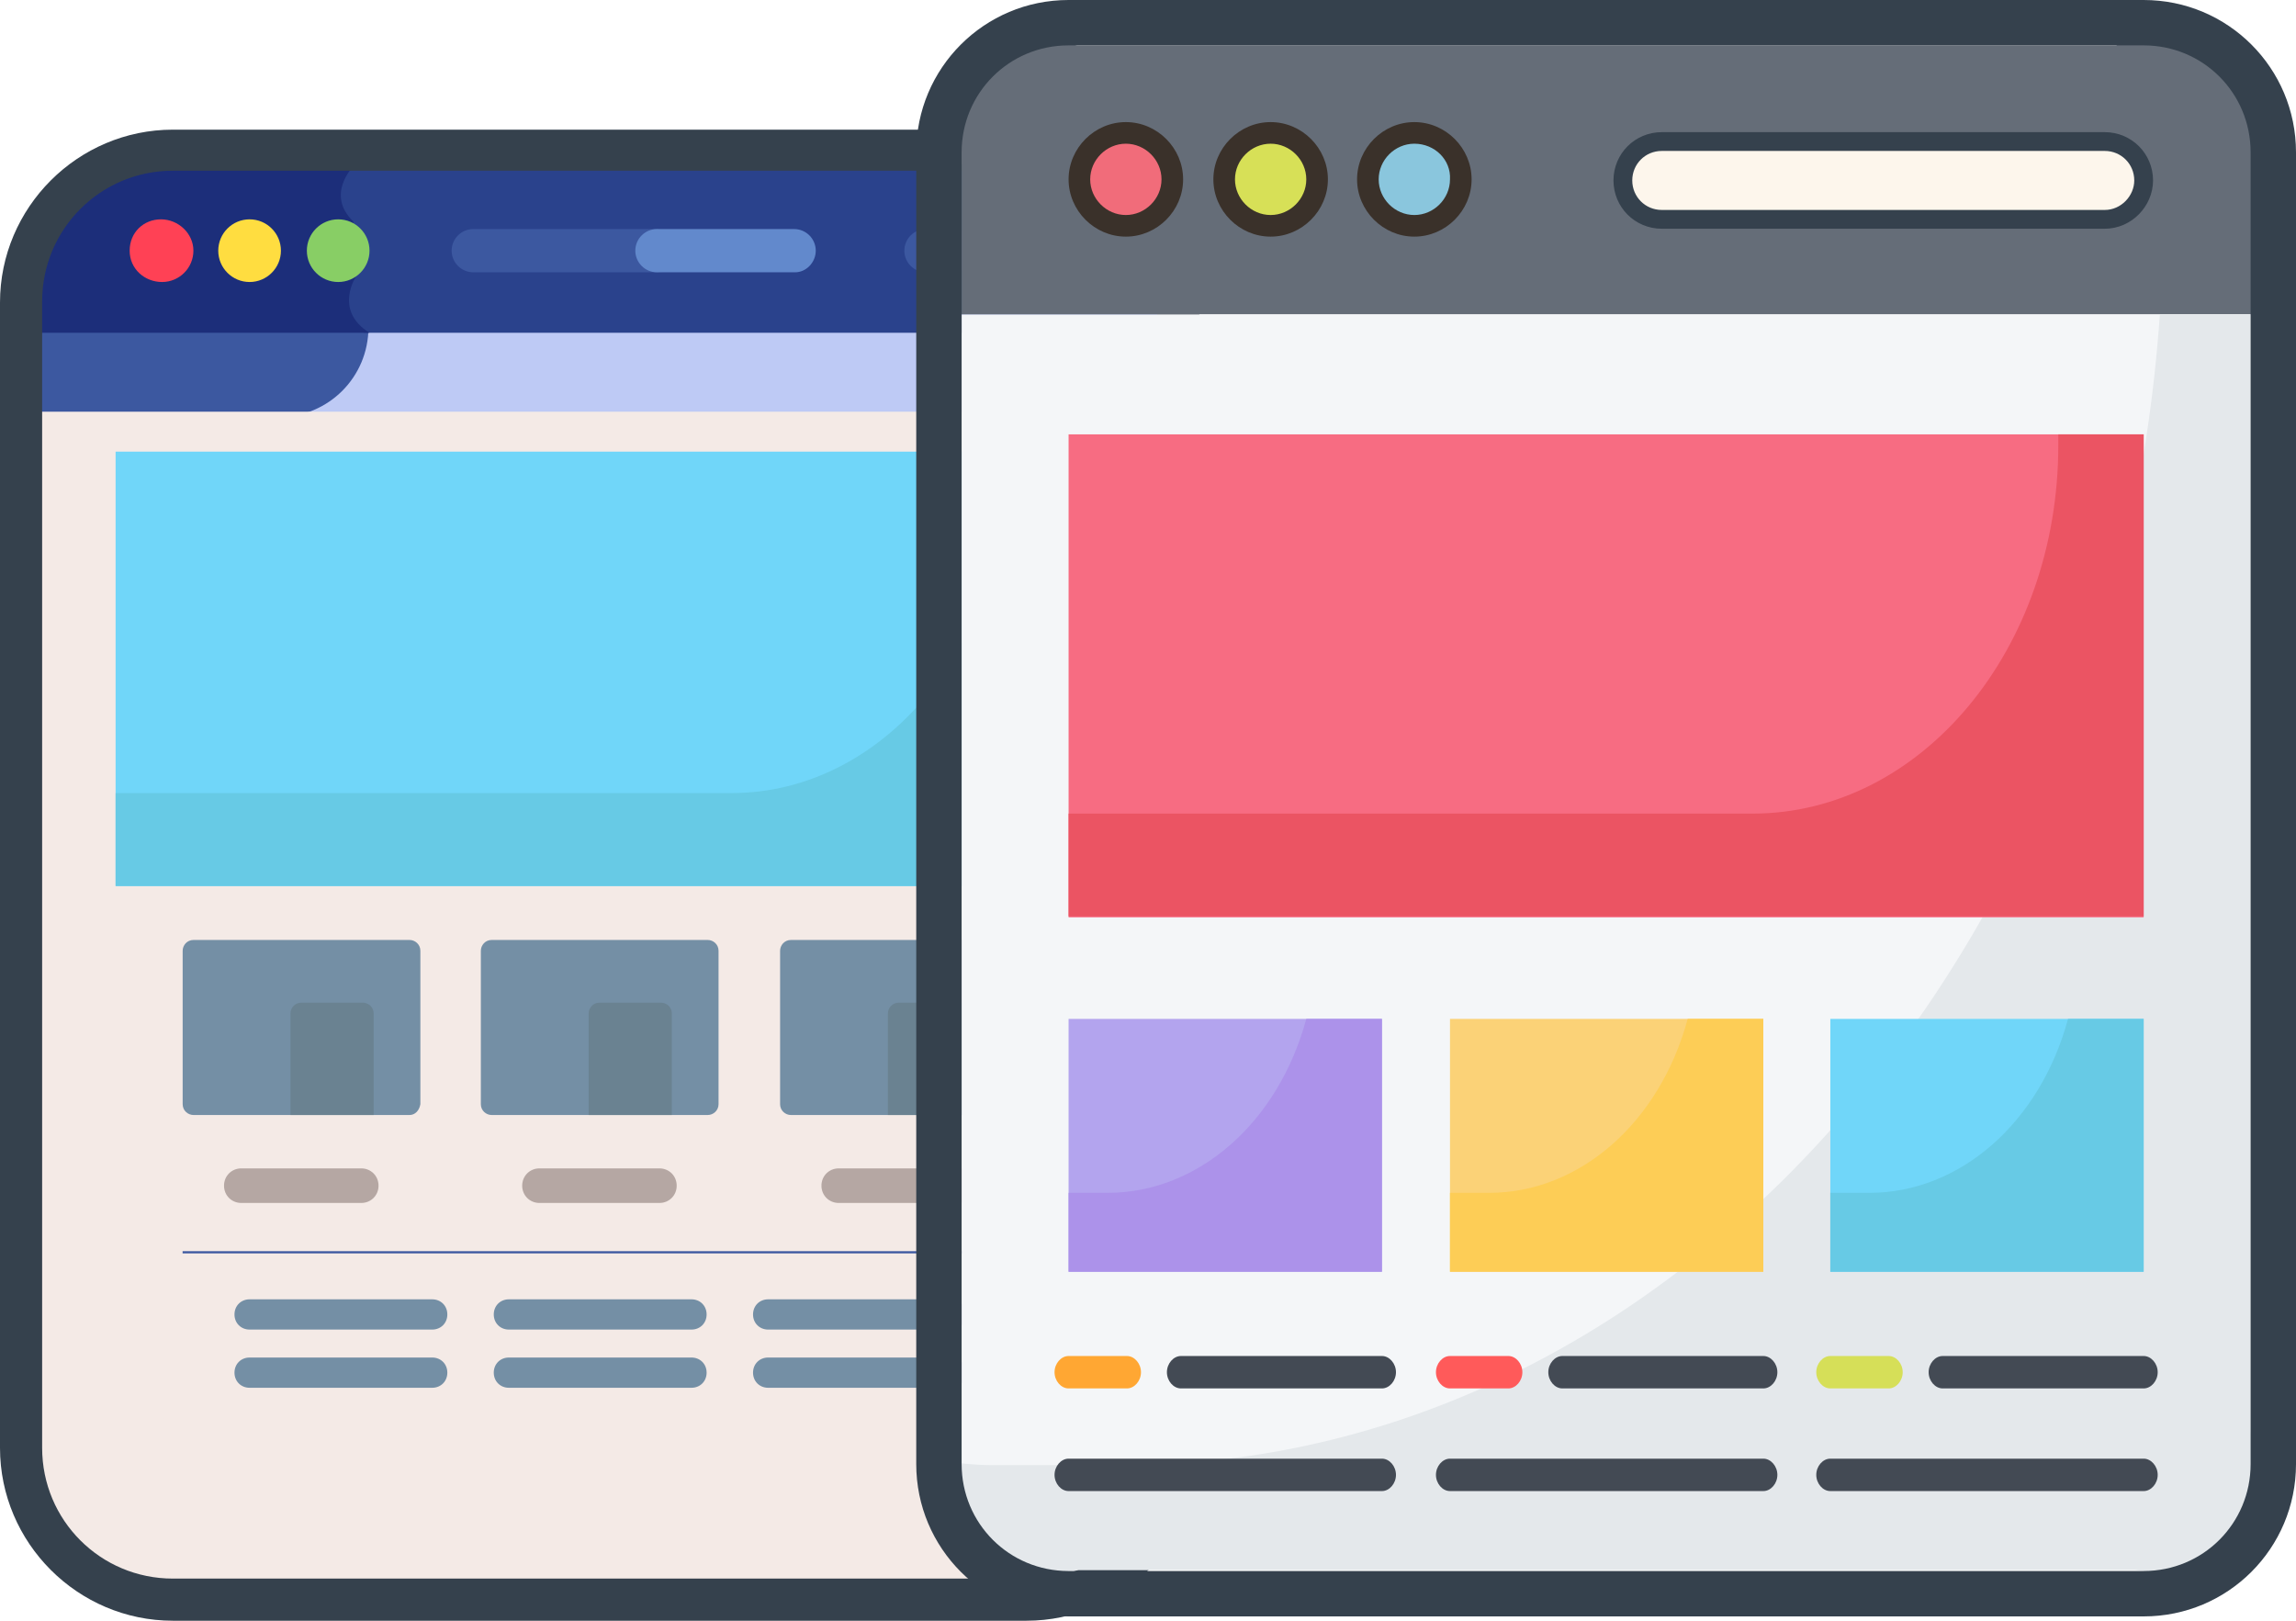 <?xml version="1.0" encoding="utf-8"?>
<!-- Generator: Adobe Illustrator 25.0.0, SVG Export Plug-In . SVG Version: 6.00 Build 0)  -->
<svg version="1.1" id="Layer_1" xmlns="http://www.w3.org/2000/svg" xmlns:xlink="http://www.w3.org/1999/xlink" x="0px" y="0px"
	 viewBox="0 0 212.5 150" style="enable-background:new 0 0 212.5 150;" xml:space="preserve">
<style type="text/css">
	.st0{fill:#F4EAE6;}
	.st1{fill:#BECAF5;}
	.st2{fill:#3C58A0;}
	.st3{fill:#DEEEFF;}
	.st4{fill:#2A428C;}
	.st5{fill:#1C2E7A;}
	.st6{fill:#FF4155;}
	.st7{fill:#FFDD40;}
	.st8{fill:#88CE65;}
	.st9{fill:#6289CC;}
	.st10{fill:#4369FD;}
	.st11{fill:#B5A7A3;}
	.st12{fill:#748FA5;}
	.st13{fill:#6A8291;}
	.st14{fill:#70D6F9;}
	.st15{fill:#67CAE5;}
	.st16{fill:#35414D;}
	.st17{fill:#656D78;}
	.st18{fill:#F4F6F8;}
	.st19{fill:#E4E8EB;}
	.st20{fill:#B3A4EE;}
	.st21{fill:#AC92EA;}
	.st22{fill:#FBD277;}
	.st23{fill:#F76C82;}
	.st24{fill:#EB5463;}
	.st25{fill:#FDCD56;}
	.st26{fill:#434A54;}
	.st27{fill:#FFA733;}
	.st28{fill:#FF5A5A;}
	.st29{fill:#D6DF58;}
	.st30{fill:#F16C7A;}
	.st31{fill:#3A312A;}
	.st32{fill:#D7E057;}
	.st33{fill:#8AC6DD;}
	.st34{fill:#FDF6EC;stroke:#35414D;stroke-width:1.739;stroke-miterlimit:10;}
</style>
<g>
	<g>
		<path class="st0" d="M101.3,146.3H9.7c-3.3,0-5.9-2.7-5.9-5.9V83.1c0-3.3,2.7-5.9,5.9-5.9h91.5c3.3,0,5.9,2.7,5.9,5.9v57.3
			C107.2,143.6,104.6,146.3,101.3,146.3z"/>
		<g>
			<path class="st1" d="M33.6,30.3c0,4.6-3.7,8.3-8.3,8.3h81.9v-8.3L33.6,30.3z"/>
			<path class="st2" d="M3.8,30.3v8.3h22c4.6,0,8.3-3.7,8.3-8.3L3.8,30.3z"/>
			<path class="st0" d="M107.2,38.1v80.7c-11.2,16.5-30.2,27.4-51.7,27.4c-3.1,0-6.1-0.2-9.1-0.7c-0.2,0-0.4-0.1-0.5-0.1
				c-17.5-2.7-32.5-12.6-42.1-26.6V38.1H107.2z"/>
			<path class="st3" d="M46.4,145.6c-0.2,0-0.4-0.1-0.5-0.1C46,145.5,46.2,145.6,46.4,145.6L46.4,145.6z"/>
			<path class="st4" d="M100.1,15.7H32.2c0,0-2.5,2.6,0,5l0.3,4.9c0,0-2.1,3.2,1.2,5.2h75.7v-6C109.4,19.8,105.2,15.7,100.1,15.7z"
				/>
			<path class="st5" d="M12,15.4c-5.2,0-9.5,4.2-9.5,9.3v6.1h31.7c-3.4-2.1-1.2-5.3-1.2-5.3l-0.3-5c-2.6-2.5,0-5.1,0-5.1L12,15.4
				L12,15.4z"/>
			<path class="st6" d="M17.9,23.2c0,1.6-1.3,2.9-2.9,2.9S12,24.9,12,23.2s1.3-2.9,2.9-2.9S17.9,21.6,17.9,23.2z"/>
			<path class="st7" d="M26,23.2c0,1.6-1.3,2.9-2.9,2.9s-2.9-1.3-2.9-2.9s1.3-2.9,2.9-2.9C24.7,20.3,26,21.6,26,23.2z"/>
			<path class="st8" d="M34.2,23.2c0,1.6-1.3,2.9-2.9,2.9s-2.9-1.3-2.9-2.9s1.3-2.9,2.9-2.9S34.2,21.6,34.2,23.2L34.2,23.2z"/>
			<path class="st2" d="M59.3,23.2c0-1.1,0.9-2,2-2H43.8c-1.1,0-2,0.9-2,2c0,1.1,0.9,2,2,2h17.5C60.2,25.2,59.3,24.3,59.3,23.2z"/>
			<path class="st9" d="M75.5,23.2c0-1.1-0.9-2-2-2H60.8c-1.1,0-2,0.9-2,2c0,1.1,0.9,2,2,2h12.8C74.6,25.2,75.5,24.3,75.5,23.2z"/>
			<g>
				<path class="st9" d="M97.2,25.2h-2.6c-1.1,0-2-0.9-2-2c0-1.1,0.9-2,2-2h2.6c1.1,0,2,0.9,2,2C99.2,24.3,98.3,25.2,97.2,25.2z"/>
			</g>
			<g>
				<path class="st2" d="M88.3,25.2h-2.6c-1.1,0-2-0.9-2-2c0-1.1,0.9-2,2-2h2.6c1.1,0,2,0.9,2,2C90.3,24.3,89.4,25.2,88.3,25.2z"/>
			</g>
			<g id="g9219_10_" transform="translate(244.672,249.159)">
				<path id="path9221_10_" class="st10" d="M-191.6-173.8c0,1-0.8,1.8-1.8,1.8c-1,0-1.8-0.8-1.8-1.8c0-1,0.8-1.8,1.8-1.8
					C-192.4-175.6-191.6-174.8-191.6-173.8"/>
			</g>
			<g id="g9223_10_" transform="translate(261.594,249.159)">
				<path id="path9225_10_" class="st11" d="M-203.1-173.8c0,1-0.8,1.8-1.8,1.8c-1,0-1.8-0.8-1.8-1.8c0-1,0.8-1.8,1.8-1.8
					C-203.9-175.6-203.1-174.8-203.1-173.8"/>
			</g>
			<g id="g9227_10_" transform="translate(278.516,249.159)">
				<path id="path9229_10_" class="st11" d="M-214.6-173.8c0,1-0.8,1.8-1.8,1.8c-1,0-1.8-0.8-1.8-1.8c0-1,0.8-1.8,1.8-1.8
					C-215.4-175.6-214.6-174.8-214.6-173.8"/>
			</g>
			<g>
				<g id="g9231_10_" transform="translate(199.406,152.895)">
					<path id="path9233_10_" class="st12" d="M-161.5-49.7h-20c-0.5,0-1-0.4-1-1v-14.2c0-0.5,0.4-1,1-1h20c0.5,0,1,0.4,1,1v14.2
						C-160.6-50.1-161-49.7-161.5-49.7"/>
				</g>
				<g id="g9235_10_" transform="translate(188.983,152.898)">
					<path id="path9237_10_" class="st13" d="M-154.4-49.7h-7.7v-9.4c0-0.5,0.4-1,1-1h5.7c0.5,0,1,0.4,1,1V-49.7z"/>
				</g>
				<g id="g9239_10_" transform="translate(185.434,127.335)">
					<path id="path9241_10_" class="st11" d="M-152-16h-11.1c-0.9,0-1.6-0.7-1.6-1.6c0-0.9,0.7-1.6,1.6-1.6h11.1
						c0.9,0,1.6,0.7,1.6,1.6C-150.4-16.7-151.1-16-152-16"/>
				</g>
				<g id="g9251_10_" transform="translate(286.103,152.895)">
					<path id="path9253_10_" class="st12" d="M-220.6-49.7h-20c-0.5,0-1-0.4-1-1v-14.2c0-0.5,0.4-1,1-1h20c0.5,0,1,0.4,1,1v14.2
						C-219.6-50.1-220.1-49.7-220.6-49.7"/>
				</g>
				<g id="g9255_10_" transform="translate(275.68,152.898)">
					<path id="path9257_10_" class="st13" d="M-213.5-49.7h-7.7v-9.4c0-0.5,0.4-1,1-1h5.7c0.5,0,1,0.4,1,1V-49.7z"/>
				</g>
				<g id="g9259_10_" transform="translate(272.13,127.335)">
					<path id="path9261_10_" class="st11" d="M-211.1-16h-11.1c-0.9,0-1.6-0.7-1.6-1.6c0-0.9,0.7-1.6,1.6-1.6h11.1
						c0.9,0,1.6,0.7,1.6,1.6C-209.5-16.7-210.2-16-211.1-16"/>
				</g>
				<g id="g9271_10_" transform="translate(372.799,152.895)">
					<path id="path9273_10_" class="st12" d="M-279.6-49.7h-20c-0.5,0-1-0.4-1-1v-14.2c0-0.5,0.4-1,1-1h20c0.5,0,1,0.4,1,1v14.2
						C-278.7-50.1-279.1-49.7-279.6-49.7"/>
				</g>
				<g id="g9275_10_" transform="translate(362.377,152.898)">
					<path id="path9277_10_" class="st13" d="M-272.5-49.7h-7.7v-9.4c0-0.5,0.4-1,1-1h5.7c0.5,0,1,0.4,1,1V-49.7z"/>
				</g>
				<g id="g9279_10_" transform="translate(358.827,127.335)">
					<path id="path9281_10_" class="st11" d="M-270.1-16h-11.1c-0.9,0-1.6-0.7-1.6-1.6c0-0.9,0.7-1.6,1.6-1.6h11.1
						c0.9,0,1.6,0.7,1.6,1.6C-268.5-16.7-269.2-16-270.1-16"/>
				</g>
			</g>
			<g>
				<g id="g9243_10_" transform="translate(199.902,91.353)">
					<path id="path9245_10_" class="st12" d="M-159.9,31.7h-16.9c-0.8,0-1.4-0.6-1.4-1.4c0-0.8,0.6-1.4,1.4-1.4h16.9
						c0.8,0,1.4,0.6,1.4,1.4C-158.5,31.1-159.1,31.7-159.9,31.7"/>
				</g>
				<g id="g9247_10_" transform="translate(199.902,71.84)">
					<path id="path9249_10_" class="st12" d="M-159.9,56.6h-16.9c-0.8,0-1.4-0.6-1.4-1.4c0-0.8,0.6-1.4,1.4-1.4h16.9
						c0.8,0,1.4,0.6,1.4,1.4C-158.5,56-159.1,56.6-159.9,56.6"/>
				</g>
				<g id="g9263_10_" transform="translate(286.599,91.353)">
					<path id="path9265_10_" class="st12" d="M-222.6,31.7h-16.9c-0.8,0-1.4-0.6-1.4-1.4c0-0.8,0.6-1.4,1.4-1.4h16.9
						c0.8,0,1.4,0.6,1.4,1.4C-221.2,31.1-221.8,31.7-222.6,31.7"/>
				</g>
				<g id="g9267_10_" transform="translate(286.599,71.84)">
					<path id="path9269_10_" class="st12" d="M-222.6,56.6h-16.9c-0.8,0-1.4-0.6-1.4-1.4c0-0.8,0.6-1.4,1.4-1.4h16.9
						c0.8,0,1.4,0.6,1.4,1.4C-221.2,56-221.8,56.6-222.6,56.6"/>
				</g>
				<g id="g9283_10_" transform="translate(373.295,91.353)">
					<path id="path9285_10_" class="st12" d="M-285.3,31.7h-16.9c-0.8,0-1.4-0.6-1.4-1.4c0-0.8,0.6-1.4,1.4-1.4h16.9
						c0.8,0,1.4,0.6,1.4,1.4C-283.9,31.1-284.5,31.7-285.3,31.7"/>
				</g>
				<g id="g9287_10_" transform="translate(373.295,71.84)">
					<path id="path9289_10_" class="st12" d="M-285.3,56.6h-16.9c-0.8,0-1.4-0.6-1.4-1.4c0-0.8,0.6-1.4,1.4-1.4h16.9
						c0.8,0,1.4,0.6,1.4,1.4C-283.9,56-284.5,56.6-285.3,56.6"/>
				</g>
			</g>
			<rect x="16.9" y="115.8" class="st2" width="77.2" height="0.2"/>
			<g>
				<path class="st14" d="M10.7,41.8h89.6V82H10.7L10.7,41.8z"/>
				<path class="st15" d="M100.3,41.8V82H10.7v-8.6h57c14.1,0,25.5-13.7,25.5-30.7v-0.9L100.3,41.8z"/>
			</g>
		</g>
		<path class="st16" d="M95,15.9c6.7,0,12.1,5.4,12.1,12.1V134c0,6.7-5.4,12.1-12.1,12.1H16c-6.7,0-12.1-5.4-12.1-12.1V27.9
			c0-6.7,5.4-12.1,12.1-12.1H95 M95,12H16c-8.8,0-16,7.2-16,16V134c0,8.8,7.2,16,16,16h79c8.8,0,16-7.2,16-16V27.9
			C111,19.1,103.8,12,95,12L95,12z"/>
	</g>
	<g>
		<polygon class="st17" points="208.9,16.6 208.4,16.6 208.4,29.1 89,29.1 89,15.2 87.4,13.3 88.2,5.5 92,2.9 99.7,4.2 195.9,4.2 
			195.9,2.9 208.4,4.2 		"/>
		<path class="st18" d="M208.3,29.1v103.2c0,7.2-4.8,13-10.7,13H99.8c-7.7,2.6-14.7,0-10.8-13l0,0V29.1L208.3,29.1z"/>
		<path class="st19" d="M208.3,29.1v103.2c0.5,6.9,4,15.4-10.7,13H99.8c-13,1.6-13-4.9-11.6-10c0.8,0.2,2.7,0.3,3.5,0.3h12.2
			c50.1,0,91.8-46.3,96-106.5L208.3,29.1z"/>
		<path class="st20" d="M98.9,94.3h29v23.4h-29V94.3z"/>
		<path class="st21" d="M127.9,94.3v23.4h-29v-7.3h3.6c8.4,0,15.8-6.5,18.4-16.1L127.9,94.3z"/>
		<path class="st22" d="M134.2,94.3h29v23.4h-29V94.3z"/>
		<g>
			<path class="st23" d="M98.9,40.2h99.5v44.7H98.9L98.9,40.2z"/>
			<path class="st24" d="M198.4,40.2v44.6H98.9v-9.5h63.3c15.6,0,28.3-15.2,28.3-34.1v-1L198.4,40.2z"/>
		</g>
		<path class="st14" d="M169.4,94.3h29v23.4h-29V94.3z"/>
		<path class="st15" d="M198.4,94.3v23.4h-29v-7.3h3.6c8.4,0,15.8-6.5,18.4-16.1L198.4,94.3z"/>
		<path class="st25" d="M163.2,94.3v23.4h-29v-7.3h3.6c8.4,0,15.8-6.5,18.4-16.1L163.2,94.3z"/>
		<g>
			<path class="st26" d="M127.9,128.5h-18.6c-0.7,0-1.3-0.7-1.3-1.5s0.6-1.5,1.3-1.5h18.6c0.7,0,1.3,0.7,1.3,1.5
				S128.6,128.5,127.9,128.5z"/>
			<path class="st27" d="M104.3,128.5h-5.4c-0.7,0-1.3-0.7-1.3-1.5s0.6-1.5,1.3-1.5h5.4c0.7,0,1.3,0.7,1.3,1.5
				S105,128.5,104.3,128.5z"/>
			<path class="st26" d="M127.9,138h-29c-0.7,0-1.3-0.7-1.3-1.5s0.6-1.5,1.3-1.5h29c0.7,0,1.3,0.7,1.3,1.5S128.6,138,127.9,138z"/>
			<path class="st26" d="M163.2,128.5h-18.6c-0.7,0-1.3-0.7-1.3-1.5s0.6-1.5,1.3-1.5h18.6c0.7,0,1.3,0.7,1.3,1.5
				S163.9,128.5,163.2,128.5z"/>
			<path class="st28" d="M139.6,128.5h-5.4c-0.7,0-1.3-0.7-1.3-1.5s0.6-1.5,1.3-1.5h5.4c0.7,0,1.3,0.7,1.3,1.5
				S140.3,128.5,139.6,128.5z"/>
			<path class="st26" d="M163.2,138h-29c-0.7,0-1.3-0.7-1.3-1.5s0.6-1.5,1.3-1.5h29c0.7,0,1.3,0.7,1.3,1.5S163.9,138,163.2,138z"/>
			<path class="st26" d="M198.4,128.5h-18.6c-0.7,0-1.3-0.7-1.3-1.5s0.6-1.5,1.3-1.5h18.6c0.7,0,1.3,0.7,1.3,1.5
				S199.1,128.5,198.4,128.5z"/>
			<path class="st29" d="M174.8,128.5h-5.4c-0.7,0-1.3-0.7-1.3-1.5s0.6-1.5,1.3-1.5h5.4c0.7,0,1.3,0.7,1.3,1.5
				S175.5,128.5,174.8,128.5z"/>
			<path class="st26" d="M198.4,138h-29c-0.7,0-1.3-0.7-1.3-1.5s0.6-1.5,1.3-1.5h29c0.7,0,1.3,0.7,1.3,1.5S199.1,138,198.4,138z"/>
		</g>
		<g>
			<g>
				<circle class="st30" cx="104.2" cy="16.6" r="4.3"/>
				<path class="st31" d="M104.2,21.9c-2.9,0-5.3-2.4-5.3-5.3s2.4-5.3,5.3-5.3c2.9,0,5.3,2.4,5.3,5.3S107.1,21.9,104.2,21.9z
					 M104.2,13.3c-1.8,0-3.3,1.5-3.3,3.3s1.5,3.3,3.3,3.3c1.8,0,3.3-1.5,3.3-3.3C107.5,14.8,106,13.3,104.2,13.3z"/>
			</g>
			<g>
				<circle class="st32" cx="117.6" cy="16.6" r="4.3"/>
				<path class="st31" d="M117.6,21.9c-2.9,0-5.3-2.4-5.3-5.3s2.4-5.3,5.3-5.3c2.9,0,5.3,2.4,5.3,5.3S120.5,21.9,117.6,21.9z
					 M117.6,13.3c-1.8,0-3.3,1.5-3.3,3.3s1.5,3.3,3.3,3.3s3.3-1.5,3.3-3.3C120.9,14.8,119.4,13.3,117.6,13.3z"/>
			</g>
			<g>
				<circle class="st33" cx="130.9" cy="16.6" r="4.3"/>
				<path class="st31" d="M130.9,21.9c-2.9,0-5.3-2.4-5.3-5.3s2.4-5.3,5.3-5.3s5.3,2.4,5.3,5.3S133.8,21.9,130.9,21.9z M130.9,13.3
					c-1.8,0-3.3,1.5-3.3,3.3s1.5,3.3,3.3,3.3s3.3-1.5,3.3-3.3C134.3,14.8,132.8,13.3,130.9,13.3z"/>
			</g>
			<path class="st34" d="M194.8,20.3h-41c-2,0-3.6-1.6-3.6-3.6v0c0-2,1.6-3.6,3.6-3.6h41c2,0,3.6,1.6,3.6,3.6v0
				C198.4,18.6,196.8,20.3,194.8,20.3z"/>
		</g>
		<path class="st16" d="M198.4,4.2c5.5,0,9.9,4.4,9.9,9.9v121.4c0,5.5-4.4,9.9-9.9,9.9H98.9c-5.5,0-9.9-4.4-9.9-9.9V14.1
			c0-5.5,4.4-9.9,9.9-9.9H198.4 M198.4,0H98.9c-7.8,0-14.1,6.3-14.1,14.1v121.4c0,7.8,6.3,14.1,14.1,14.1h99.5
			c7.8,0,14.1-6.3,14.1-14.1V14.1C212.5,6.3,206.2,0,198.4,0L198.4,0z"/>
	</g>
</g>
</svg>
